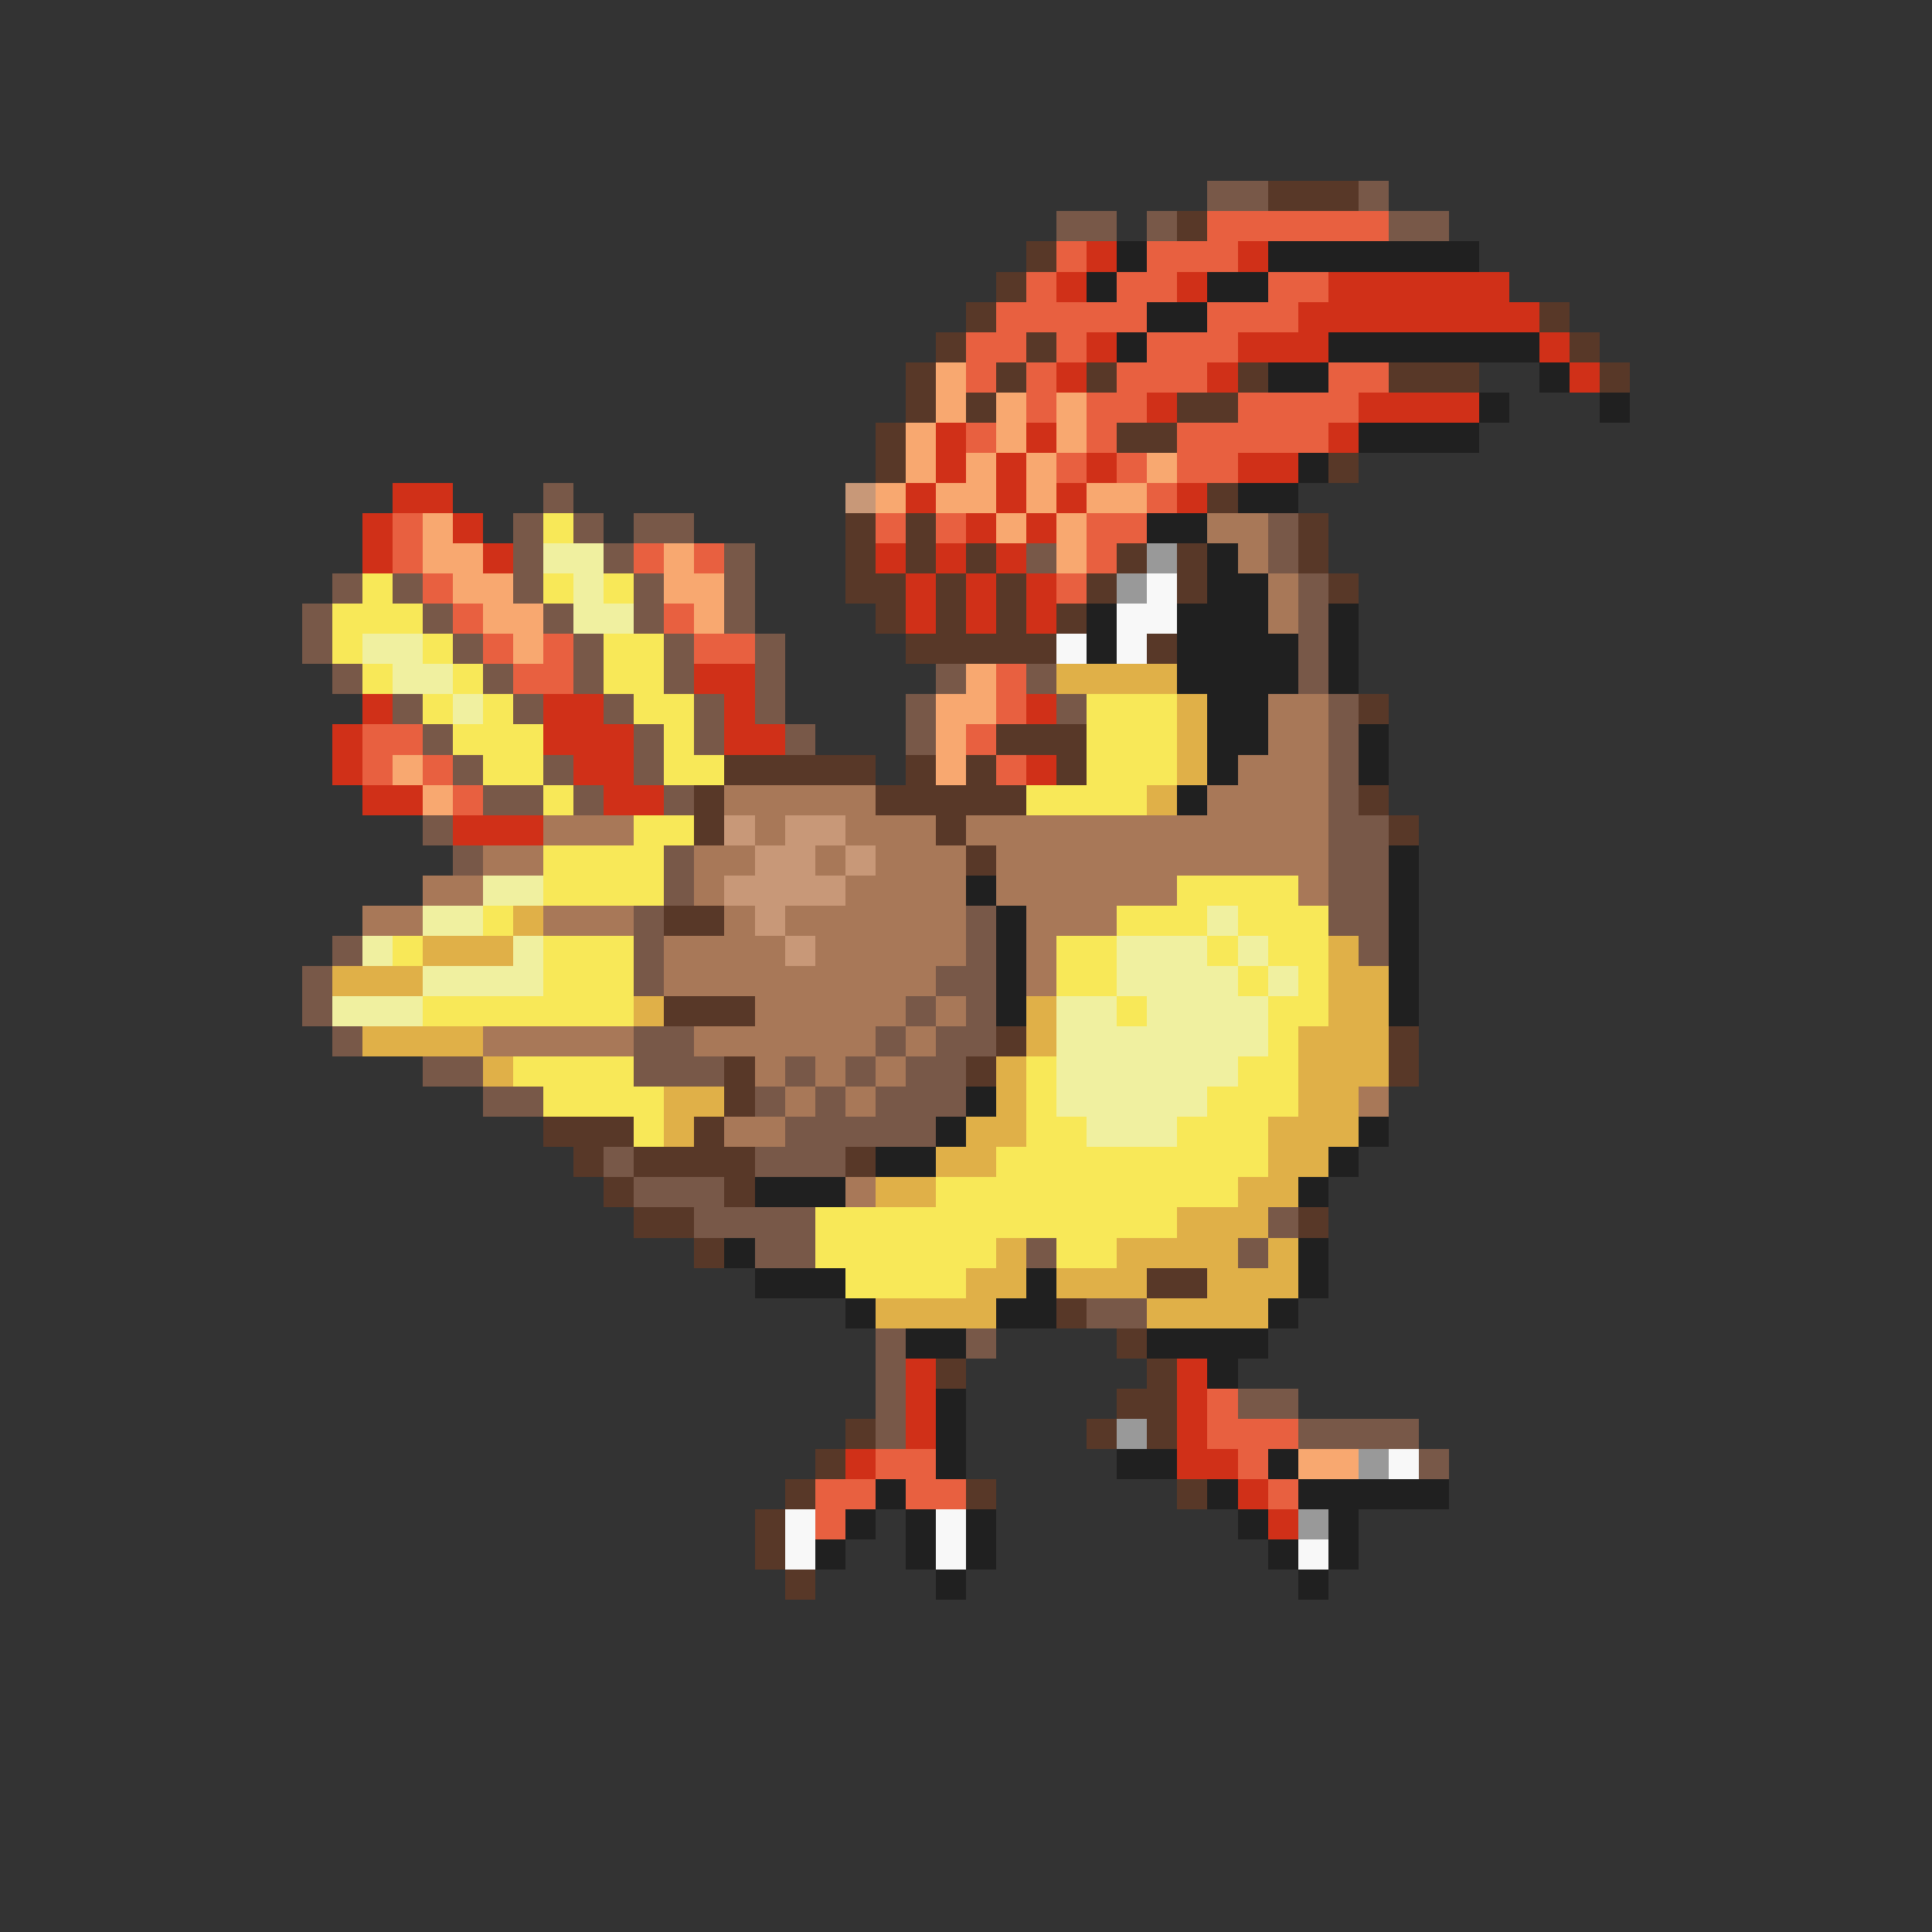 <svg xmlns="http://www.w3.org/2000/svg" viewBox="0 -0.5 64 64" shape-rendering="crispEdges">
<rect x="0" y="-0.5" width="64" height="64" fill="#333333" stroke="none"/>
<path stroke="#785848" d="M40 6h2M45 6h1M35 7h2M38 7h1M46 7h2M18 16h1M17 17h1M19 17h1M21 17h2M42 17h1M17 18h1M20 18h1M24 18h1M34 18h1M42 18h1M11 19h1M13 19h1M17 19h1M21 19h1M24 19h1M43 19h1M10 20h1M14 20h1M18 20h1M21 20h1M24 20h1M43 20h1M10 21h1M15 21h1M19 21h1M22 21h1M25 21h1M43 21h1M11 22h1M16 22h1M19 22h1M22 22h1M25 22h1M31 22h1M34 22h1M43 22h1M13 23h1M17 23h1M20 23h1M23 23h1M25 23h1M30 23h1M35 23h1M44 23h1M14 24h1M21 24h1M23 24h1M26 24h1M30 24h1M44 24h1M15 25h1M18 25h1M21 25h1M44 25h1M16 26h2M19 26h1M22 26h1M44 26h1M14 27h1M44 27h2M15 28h1M22 28h1M44 28h2M22 29h1M44 29h2M21 30h1M32 30h1M44 30h2M11 31h1M21 31h1M32 31h1M45 31h1M10 32h1M21 32h1M31 32h2M10 33h1M30 33h1M32 33h1M11 34h1M21 34h2M29 34h1M31 34h2M14 35h2M21 35h3M26 35h1M28 35h1M30 35h2M16 36h2M25 36h1M27 36h1M29 36h3M26 37h5M20 38h1M25 38h3M21 39h3M23 40h4M42 40h1M25 41h2M34 41h1M41 41h1M36 43h2M29 44h1M32 44h1M29 45h1M29 46h1M41 46h2M29 47h1M43 47h4M47 48h1" />
<path stroke="#583828" d="M42 6h3M39 7h1M34 8h1M33 9h1M32 10h1M51 10h1M31 11h1M34 11h1M52 11h1M30 12h1M33 12h1M36 12h1M41 12h1M46 12h3M53 12h1M30 13h1M32 13h1M39 13h2M29 14h1M37 14h2M29 15h1M44 15h1M40 16h1M28 17h1M30 17h1M43 17h1M28 18h1M30 18h1M32 18h1M37 18h1M39 18h1M43 18h1M28 19h2M31 19h1M33 19h1M36 19h1M39 19h1M44 19h1M29 20h1M31 20h1M33 20h1M35 20h1M30 21h5M38 21h1M45 23h1M33 24h3M24 25h5M30 25h1M32 25h1M35 25h1M23 26h1M29 26h5M45 26h1M23 27h1M31 27h1M46 27h1M32 28h1M22 30h2M22 33h3M33 34h1M46 34h1M24 35h1M32 35h1M46 35h1M24 36h1M18 37h3M23 37h1M19 38h1M21 38h4M28 38h1M20 39h1M24 39h1M21 40h2M43 40h1M23 41h1M38 42h2M35 43h1M37 44h1M31 45h1M38 45h1M37 46h2M28 47h1M36 47h1M38 47h1M27 48h1M26 49h1M32 49h1M39 49h1M25 50h1M25 51h1M26 52h1" />
<path stroke="#e86040" d="M40 7h6M35 8h1M38 8h3M34 9h1M37 9h2M42 9h2M33 10h5M40 10h3M32 11h2M35 11h1M38 11h3M32 12h1M34 12h1M37 12h3M44 12h2M34 13h1M36 13h2M41 13h4M32 14h1M36 14h1M39 14h5M35 15h1M37 15h1M39 15h2M38 16h1M13 17h1M29 17h1M31 17h1M36 17h2M13 18h1M21 18h1M23 18h1M36 18h1M14 19h1M35 19h1M15 20h1M22 20h1M16 21h1M18 21h1M23 21h2M17 22h2M33 22h1M33 23h1M12 24h2M32 24h1M12 25h1M14 25h1M33 25h1M15 26h1M40 46h1M40 47h3M29 48h2M41 48h1M27 49h2M30 49h2M42 49h1M27 50h1" />
<path stroke="#d03018" d="M36 8h1M41 8h1M35 9h1M39 9h1M44 9h6M43 10h8M36 11h1M41 11h3M51 11h1M35 12h1M40 12h1M52 12h1M38 13h1M45 13h4M31 14h1M34 14h1M44 14h1M31 15h1M33 15h1M36 15h1M41 15h2M13 16h2M30 16h1M33 16h1M35 16h1M39 16h1M12 17h1M15 17h1M32 17h1M34 17h1M12 18h1M16 18h1M29 18h1M31 18h1M33 18h1M30 19h1M32 19h1M34 19h1M30 20h1M32 20h1M34 20h1M23 22h2M12 23h1M18 23h2M24 23h1M34 23h1M11 24h1M18 24h3M24 24h2M11 25h1M19 25h2M34 25h1M12 26h2M20 26h2M15 27h3M30 45h1M39 45h1M30 46h1M39 46h1M30 47h1M39 47h1M28 48h1M39 48h2M41 49h1M42 50h1" />
<path stroke="#202020" d="M37 8h1M42 8h7M36 9h1M40 9h2M38 10h2M37 11h1M44 11h7M42 12h2M51 12h1M49 13h1M53 13h1M45 14h4M43 15h1M41 16h2M38 17h2M40 18h1M40 19h2M36 20h1M39 20h3M44 20h1M36 21h1M39 21h4M44 21h1M39 22h4M44 22h1M40 23h2M40 24h2M45 24h1M40 25h1M45 25h1M39 26h1M46 28h1M32 29h1M46 29h1M33 30h1M46 30h1M33 31h1M46 31h1M33 32h1M46 32h1M33 33h1M46 33h1M32 36h1M31 37h1M45 37h1M29 38h2M44 38h1M25 39h3M43 39h1M24 41h1M43 41h1M25 42h3M34 42h1M43 42h1M28 43h1M33 43h2M42 43h1M30 44h2M38 44h4M40 45h1M31 46h1M31 47h1M31 48h1M37 48h2M42 48h1M29 49h1M40 49h1M43 49h5M28 50h1M30 50h1M32 50h1M41 50h1M44 50h1M27 51h1M30 51h1M32 51h1M42 51h1M44 51h1M31 52h1M43 52h1" />
<path stroke="#f8a870" d="M31 12h1M31 13h1M33 13h1M35 13h1M30 14h1M33 14h1M35 14h1M30 15h1M32 15h1M34 15h1M38 15h1M29 16h1M31 16h2M34 16h1M36 16h2M14 17h1M33 17h1M35 17h1M14 18h2M22 18h1M35 18h1M15 19h2M22 19h2M16 20h2M23 20h1M17 21h1M32 22h1M31 23h2M31 24h1M13 25h1M31 25h1M14 26h1M43 48h2" />
<path stroke="#c89878" d="M28 16h1M24 27h1M26 27h2M25 28h2M28 28h1M24 29h4M25 30h1M26 31h1" />
<path stroke="#f8e858" d="M18 17h1M12 19h1M18 19h1M20 19h1M11 20h3M11 21h1M14 21h1M20 21h2M12 22h1M15 22h1M20 22h2M14 23h1M16 23h1M21 23h2M36 23h3M15 24h3M22 24h1M36 24h3M16 25h2M22 25h2M36 25h3M18 26h1M34 26h4M21 27h2M18 28h4M18 29h4M39 29h4M16 30h1M37 30h3M41 30h3M13 31h1M18 31h3M35 31h2M40 31h1M42 31h2M18 32h3M35 32h2M41 32h1M43 32h1M14 33h7M37 33h1M42 33h2M42 34h1M17 35h4M34 35h1M41 35h2M18 36h4M34 36h1M40 36h3M21 37h1M34 37h2M39 37h3M33 38h9M31 39h10M27 40h12M27 41h6M35 41h2M28 42h4" />
<path stroke="#a87858" d="M40 17h2M41 18h1M42 19h1M42 20h1M42 23h2M42 24h2M41 25h3M24 26h5M40 26h4M18 27h3M25 27h1M28 27h3M32 27h12M16 28h2M23 28h2M27 28h1M29 28h3M33 28h11M14 29h2M23 29h1M28 29h4M33 29h6M43 29h1M12 30h2M18 30h3M24 30h1M26 30h6M34 30h3M22 31h4M27 31h5M34 31h1M22 32h9M34 32h1M25 33h5M31 33h1M16 34h5M23 34h6M30 34h1M25 35h1M27 35h1M29 35h1M26 36h1M28 36h1M45 36h1M24 37h2M28 39h1" />
<path stroke="#f0f0a0" d="M18 18h2M19 19h1M19 20h2M12 21h2M13 22h2M15 23h1M16 29h2M14 30h2M40 30h1M12 31h1M17 31h1M37 31h3M41 31h1M14 32h4M37 32h4M42 32h1M11 33h3M35 33h2M38 33h4M35 34h7M35 35h6M35 36h5M36 37h3" />
<path stroke="#999999" d="M38 18h1M37 19h1M37 47h1M45 48h1M43 50h1" />
<path stroke="#f8f8f8" d="M38 19h1M37 20h2M35 21h1M37 21h1M46 48h1M26 50h1M31 50h1M26 51h1M31 51h1M43 51h1" />
<path stroke="#e0b048" d="M35 22h4M39 23h1M39 24h1M39 25h1M38 26h1M17 30h1M14 31h3M44 31h1M11 32h3M44 32h2M21 33h1M34 33h1M44 33h2M12 34h4M34 34h1M43 34h3M16 35h1M33 35h1M43 35h3M22 36h2M33 36h1M43 36h2M22 37h1M32 37h2M42 37h3M31 38h2M42 38h2M29 39h2M41 39h2M39 40h3M33 41h1M37 41h4M42 41h1M32 42h2M35 42h3M40 42h3M29 43h4M38 43h4" />
</svg>